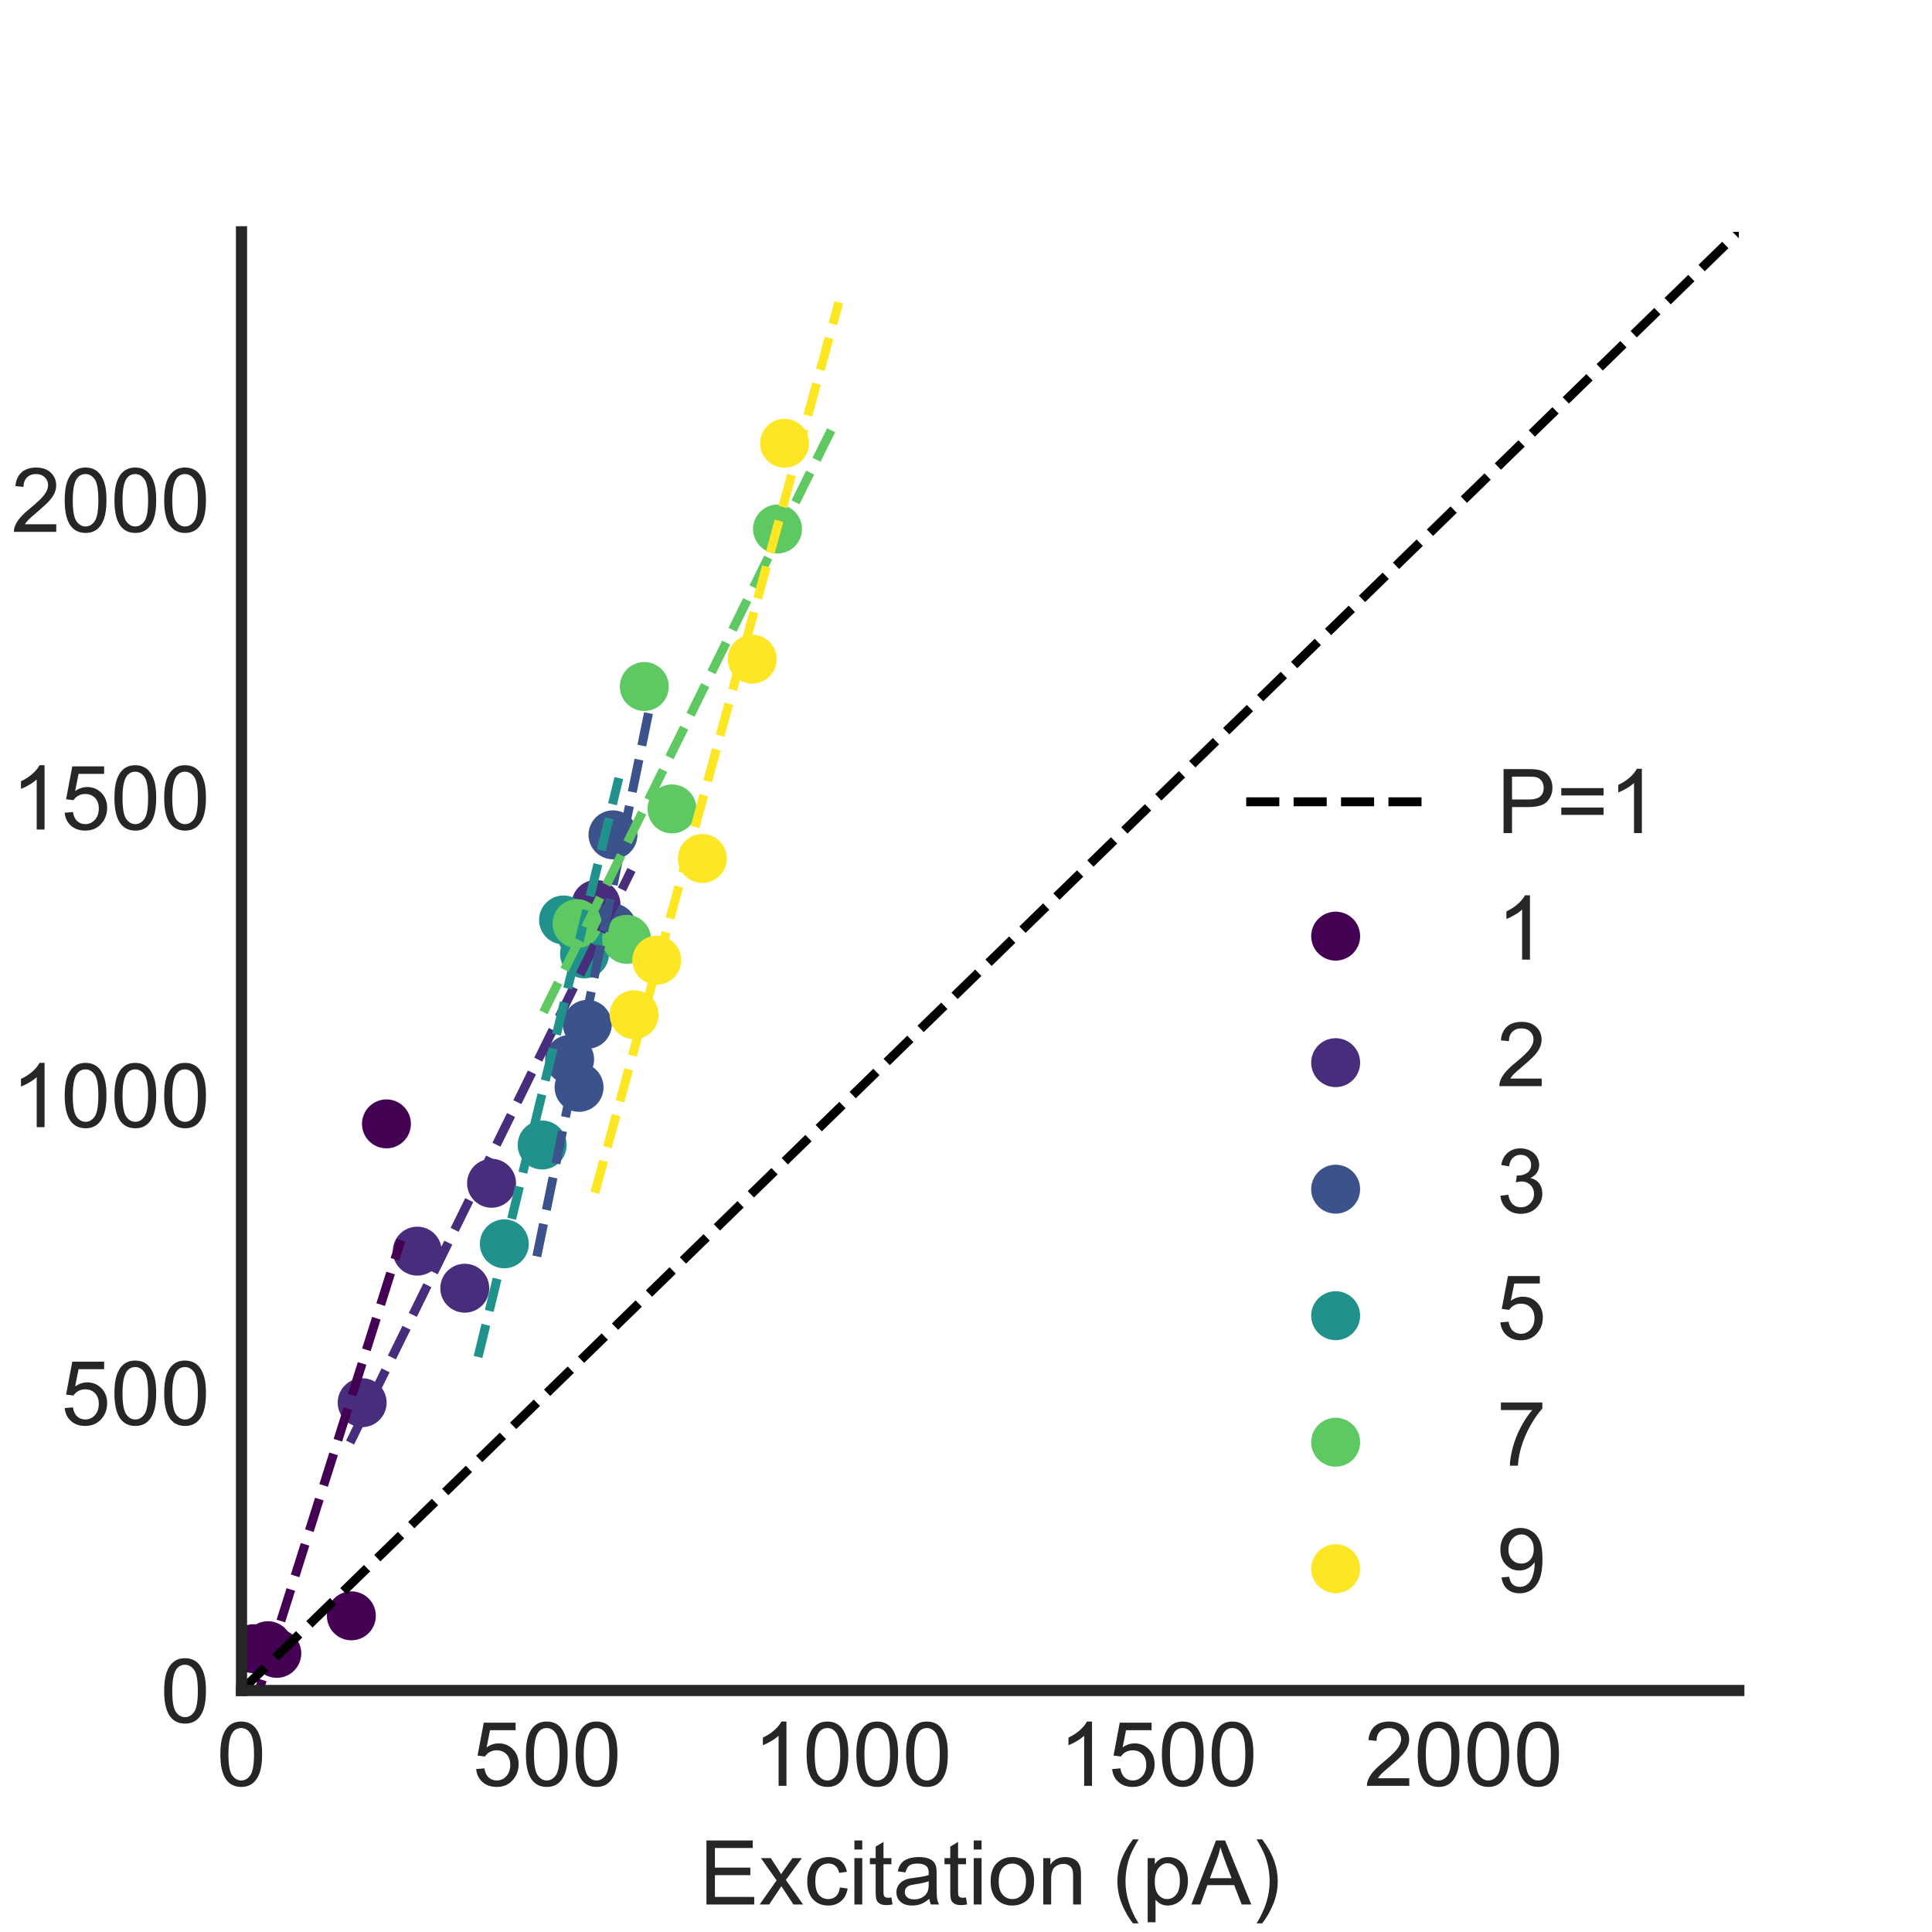 <?xml version="1.0" encoding="utf-8" standalone="no"?>
<!DOCTYPE svg PUBLIC "-//W3C//DTD SVG 1.1//EN"
  "http://www.w3.org/Graphics/SVG/1.1/DTD/svg11.dtd">
<!-- Created with matplotlib (http://matplotlib.org/) -->
<svg height="216pt" version="1.1" viewBox="0 0 216 216" width="216pt" xmlns="http://www.w3.org/2000/svg" xmlns:xlink="http://www.w3.org/1999/xlink">
 <defs>
  <style type="text/css">
*{stroke-linecap:butt;stroke-linejoin:round;}
  </style>
 </defs>
 <g id="figure_1">
  <g id="patch_1">
   <path d="M 0 216 
L 216 216 
L 216 0 
L 0 0 
z
" style="fill:none;opacity:0;"/>
  </g>
  <g id="axes_1">
   <g id="patch_2">
    <path d="M 27 189 
L 194.4 189 
L 194.4 25.92 
L 27 25.92 
z
" style="fill:none;"/>
   </g>
   <g id="PathCollection_1">
    <defs>
     <path d="M 0 2.236 
C 0.593 2.236 1.162 2 1.581 1.581 
C 2 1.162 2.236 0.593 2.236 0 
C 2.236 -0.593 2 -1.162 1.581 -1.581 
C 1.162 -2 0.593 -2.236 0 -2.236 
C -0.593 -2.236 -1.162 -2 -1.581 -1.581 
C -2 -1.162 -2.236 -0.593 -2.236 0 
C -2.236 0.593 -2 1.162 -1.581 1.581 
C -1.162 2 -0.593 2.236 0 2.236 
z
" id="m693c605552" style="stroke:#440154;"/>
    </defs>
    <g clip-path="url(#p81f6eaff90)">
     <use style="fill:#440154;stroke:#440154;" x="39.283" xlink:href="#m693c605552" y="180.652"/>
     <use style="fill:#440154;stroke:#440154;" x="28.347" xlink:href="#m693c605552" y="184.326"/>
     <use style="fill:#440154;stroke:#440154;" x="43.207" xlink:href="#m693c605552" y="125.65"/>
     <use style="fill:#440154;stroke:#440154;" x="29.952" xlink:href="#m693c605552" y="183.991"/>
     <use style="fill:#440154;stroke:#440154;" x="30.945" xlink:href="#m693c605552" y="184.85"/>
    </g>
   </g>
   <g id="PathCollection_2">
    <defs>
     <path d="M 0 2.236 
C 0.593 2.236 1.162 2 1.581 1.581 
C 2 1.162 2.236 0.593 2.236 0 
C 2.236 -0.593 2 -1.162 1.581 -1.581 
C 1.162 -2 0.593 -2.236 0 -2.236 
C -0.593 -2.236 -1.162 -2 -1.581 -1.581 
C -2 -1.162 -2.236 -0.593 -2.236 0 
C -2.236 0.593 -2 1.162 -1.581 1.581 
C -1.162 2 -0.593 2.236 0 2.236 
z
" id="m830e205946" style="stroke:#472d7b;"/>
    </defs>
    <g clip-path="url(#p81f6eaff90)">
     <use style="fill:#472d7b;stroke:#472d7b;" x="66.635" xlink:href="#m830e205946" y="101.118"/>
     <use style="fill:#472d7b;stroke:#472d7b;" x="46.65" xlink:href="#m830e205946" y="139.88"/>
     <use style="fill:#472d7b;stroke:#472d7b;" x="54.956" xlink:href="#m830e205946" y="132.292"/>
     <use style="fill:#472d7b;stroke:#472d7b;" x="40.49" xlink:href="#m830e205946" y="156.82"/>
     <use style="fill:#472d7b;stroke:#472d7b;" x="51.962" xlink:href="#m830e205946" y="144.024"/>
    </g>
   </g>
   <g id="PathCollection_3">
    <defs>
     <path d="M 0 2.236 
C 0.593 2.236 1.162 2 1.581 1.581 
C 2 1.162 2.236 0.593 2.236 0 
C 2.236 -0.593 2 -1.162 1.581 -1.581 
C 1.162 -2 0.593 -2.236 0 -2.236 
C -0.593 -2.236 -1.162 -2 -1.581 -1.581 
C -2 -1.162 -2.236 -0.593 -2.236 0 
C -2.236 0.593 -2 1.162 -1.581 1.581 
C -1.162 2 -0.593 2.236 0 2.236 
z
" id="m05d08527e1" style="stroke:#3b528b;"/>
    </defs>
    <g clip-path="url(#p81f6eaff90)">
     <use style="fill:#3b528b;stroke:#3b528b;" x="64.741" xlink:href="#m05d08527e1" y="121.567"/>
     <use style="fill:#3b528b;stroke:#3b528b;" x="65.663" xlink:href="#m05d08527e1" y="114.523"/>
     <use style="fill:#3b528b;stroke:#3b528b;" x="63.686" xlink:href="#m05d08527e1" y="118.447"/>
     <use style="fill:#3b528b;stroke:#3b528b;" x="68.533" xlink:href="#m05d08527e1" y="93.335"/>
     <use style="fill:#3b528b;stroke:#3b528b;" x="68.447" xlink:href="#m05d08527e1" y="103.731"/>
    </g>
   </g>
   <g id="PathCollection_4">
    <defs>
     <path d="M 0 2.236 
C 0.593 2.236 1.162 2 1.581 1.581 
C 2 1.162 2.236 0.593 2.236 0 
C 2.236 -0.593 2 -1.162 1.581 -1.581 
C 1.162 -2 0.593 -2.236 0 -2.236 
C -0.593 -2.236 -1.162 -2 -1.581 -1.581 
C -2 -1.162 -2.236 -0.593 -2.236 0 
C -2.236 0.593 -2 1.162 -1.581 1.581 
C -1.162 2 -0.593 2.236 0 2.236 
z
" id="m01092c8f15" style="stroke:#21918c;"/>
    </defs>
    <g clip-path="url(#p81f6eaff90)">
     <use style="fill:#21918c;stroke:#21918c;" x="65.351" xlink:href="#m01092c8f15" y="106.644"/>
     <use style="fill:#21918c;stroke:#21918c;" x="60.615" xlink:href="#m01092c8f15" y="128.013"/>
     <use style="fill:#21918c;stroke:#21918c;" x="56.385" xlink:href="#m01092c8f15" y="139.06"/>
     <use style="fill:#21918c;stroke:#21918c;" x="63.004" xlink:href="#m01092c8f15" y="102.852"/>
     <use style="fill:#21918c;stroke:#21918c;" x="65.041" xlink:href="#m01092c8f15" y="104.491"/>
    </g>
   </g>
   <g id="PathCollection_5">
    <defs>
     <path d="M 0 2.236 
C 0.593 2.236 1.162 2 1.581 1.581 
C 2 1.162 2.236 0.593 2.236 0 
C 2.236 -0.593 2 -1.162 1.581 -1.581 
C 1.162 -2 0.593 -2.236 0 -2.236 
C -0.593 -2.236 -1.162 -2 -1.581 -1.581 
C -2 -1.162 -2.236 -0.593 -2.236 0 
C -2.236 0.593 -2 1.162 -1.581 1.581 
C -1.162 2 -0.593 2.236 0 2.236 
z
" id="ma01b03d5a4" style="stroke:#5ec962;"/>
    </defs>
    <g clip-path="url(#p81f6eaff90)">
     <use style="fill:#5ec962;stroke:#5ec962;" x="64.516" xlink:href="#ma01b03d5a4" y="103.263"/>
     <use style="fill:#5ec962;stroke:#5ec962;" x="75.132" xlink:href="#ma01b03d5a4" y="90.439"/>
     <use style="fill:#5ec962;stroke:#5ec962;" x="86.928" xlink:href="#ma01b03d5a4" y="59.147"/>
     <use style="fill:#5ec962;stroke:#5ec962;" x="72.034" xlink:href="#ma01b03d5a4" y="76.754"/>
     <use style="fill:#5ec962;stroke:#5ec962;" x="70.063" xlink:href="#ma01b03d5a4" y="105.02"/>
    </g>
   </g>
   <g id="PathCollection_6">
    <defs>
     <path d="M 0 2.236 
C 0.593 2.236 1.162 2 1.581 1.581 
C 2 1.162 2.236 0.593 2.236 0 
C 2.236 -0.593 2 -1.162 1.581 -1.581 
C 1.162 -2 0.593 -2.236 0 -2.236 
C -0.593 -2.236 -1.162 -2 -1.581 -1.581 
C -2 -1.162 -2.236 -0.593 -2.236 0 
C -2.236 0.593 -2 1.162 -1.581 1.581 
C -1.162 2 -0.593 2.236 0 2.236 
z
" id="m2a619f9b70" style="stroke:#fde725;"/>
    </defs>
    <g clip-path="url(#p81f6eaff90)">
     <use style="fill:#fde725;stroke:#fde725;" x="87.714" xlink:href="#m2a619f9b70" y="49.559"/>
     <use style="fill:#fde725;stroke:#fde725;" x="84.098" xlink:href="#m2a619f9b70" y="73.693"/>
     <use style="fill:#fde725;stroke:#fde725;" x="73.426" xlink:href="#m2a619f9b70" y="107.354"/>
     <use style="fill:#fde725;stroke:#fde725;" x="70.895" xlink:href="#m2a619f9b70" y="113.449"/>
     <use style="fill:#fde725;stroke:#fde725;" x="78.522" xlink:href="#m2a619f9b70" y="95.979"/>
    </g>
   </g>
   <g id="line2d_1">
    <path clip-path="url(#p81f6eaff90)" d="M 28.213 191.347 
L 28.38 190.815 
L 28.548 190.283 
L 28.716 189.751 
L 28.884 189.218 
L 29.052 188.686 
L 29.22 188.154 
L 29.387 187.622 
L 29.555 187.089 
L 29.723 186.557 
L 29.891 186.025 
L 30.059 185.493 
L 30.227 184.961 
L 30.394 184.428 
L 30.562 183.896 
L 30.73 183.364 
L 30.898 182.832 
L 31.066 182.299 
L 31.234 181.767 
L 31.401 181.235 
L 31.569 180.703 
L 31.737 180.171 
L 31.905 179.638 
L 32.073 179.106 
L 32.241 178.574 
L 32.408 178.042 
L 32.576 177.509 
L 32.744 176.977 
L 32.912 176.445 
L 33.08 175.913 
L 33.247 175.381 
L 33.415 174.848 
L 33.583 174.316 
L 33.751 173.784 
L 33.919 173.252 
L 34.087 172.72 
L 34.254 172.187 
L 34.422 171.655 
L 34.59 171.123 
L 34.758 170.591 
L 34.926 170.058 
L 35.094 169.526 
L 35.261 168.994 
L 35.429 168.462 
L 35.597 167.93 
L 35.765 167.397 
L 35.933 166.865 
L 36.101 166.333 
L 36.268 165.801 
L 36.436 165.268 
L 36.604 164.736 
L 36.772 164.204 
L 36.94 163.672 
L 37.108 163.14 
L 37.275 162.607 
L 37.443 162.075 
L 37.611 161.543 
L 37.779 161.011 
L 37.947 160.478 
L 38.114 159.946 
L 38.282 159.414 
L 38.45 158.882 
L 38.618 158.35 
L 38.786 157.817 
L 38.954 157.285 
L 39.121 156.753 
L 39.289 156.221 
L 39.457 155.688 
L 39.625 155.156 
L 39.793 154.624 
L 39.961 154.092 
L 40.128 153.56 
L 40.296 153.027 
L 40.464 152.495 
L 40.632 151.963 
L 40.8 151.431 
L 40.968 150.898 
L 41.135 150.366 
L 41.303 149.834 
L 41.471 149.302 
L 41.639 148.77 
L 41.807 148.237 
L 41.975 147.705 
L 42.142 147.173 
L 42.31 146.641 
L 42.478 146.109 
L 42.646 145.576 
L 42.814 145.044 
L 42.981 144.512 
L 43.149 143.98 
L 43.317 143.447 
L 43.485 142.915 
L 43.653 142.383 
L 43.821 141.851 
L 43.988 141.319 
L 44.156 140.786 
L 44.324 140.254 
L 44.492 139.722 
L 44.66 139.19 
L 44.828 138.657 
" style="fill:none;stroke:#440154;stroke-dasharray:3.7,1.6;stroke-dashoffset:0;"/>
   </g>
   <g id="line2d_2">
    <path clip-path="url(#p81f6eaff90)" d="M 39.141 161.278 
L 39.459 160.632 
L 39.776 159.985 
L 40.094 159.338 
L 40.412 158.692 
L 40.73 158.045 
L 41.047 157.398 
L 41.365 156.752 
L 41.683 156.105 
L 42.001 155.458 
L 42.318 154.812 
L 42.636 154.165 
L 42.954 153.518 
L 43.272 152.872 
L 43.59 152.225 
L 43.907 151.578 
L 44.225 150.932 
L 44.543 150.285 
L 44.861 149.638 
L 45.178 148.992 
L 45.496 148.345 
L 45.814 147.698 
L 46.132 147.052 
L 46.449 146.405 
L 46.767 145.758 
L 47.085 145.112 
L 47.403 144.465 
L 47.72 143.818 
L 48.038 143.172 
L 48.356 142.525 
L 48.674 141.878 
L 48.991 141.232 
L 49.309 140.585 
L 49.627 139.938 
L 49.945 139.292 
L 50.262 138.645 
L 50.58 137.998 
L 50.898 137.352 
L 51.216 136.705 
L 51.533 136.058 
L 51.851 135.412 
L 52.169 134.765 
L 52.487 134.118 
L 52.804 133.472 
L 53.122 132.825 
L 53.44 132.178 
L 53.758 131.532 
L 54.076 130.885 
L 54.393 130.238 
L 54.711 129.592 
L 55.029 128.945 
L 55.347 128.298 
L 55.664 127.652 
L 55.982 127.005 
L 56.3 126.358 
L 56.618 125.712 
L 56.935 125.065 
L 57.253 124.418 
L 57.571 123.772 
L 57.889 123.125 
L 58.206 122.478 
L 58.524 121.832 
L 58.842 121.185 
L 59.16 120.538 
L 59.477 119.892 
L 59.795 119.245 
L 60.113 118.598 
L 60.431 117.952 
L 60.748 117.305 
L 61.066 116.658 
L 61.384 116.012 
L 61.702 115.365 
L 62.019 114.718 
L 62.337 114.072 
L 62.655 113.425 
L 62.973 112.778 
L 63.291 112.132 
L 63.608 111.485 
L 63.926 110.838 
L 64.244 110.192 
L 64.562 109.545 
L 64.879 108.898 
L 65.197 108.252 
L 65.515 107.605 
L 65.833 106.958 
L 66.15 106.312 
L 66.468 105.665 
L 66.786 105.018 
L 67.104 104.372 
L 67.421 103.725 
L 67.739 103.078 
L 68.057 102.432 
L 68.375 101.785 
L 68.692 101.138 
L 69.01 100.492 
L 69.328 99.845 
L 69.646 99.198 
L 69.963 98.552 
L 70.281 97.905 
L 70.599 97.258 
" style="fill:none;stroke:#472d7b;stroke-dasharray:3.7,1.6;stroke-dashoffset:0;"/>
   </g>
   <g id="line2d_3">
    <path clip-path="url(#p81f6eaff90)" d="M 60.017 140.463 
L 60.145 139.84 
L 60.273 139.218 
L 60.401 138.596 
L 60.529 137.973 
L 60.657 137.351 
L 60.785 136.728 
L 60.913 136.106 
L 61.041 135.483 
L 61.169 134.861 
L 61.297 134.238 
L 61.425 133.616 
L 61.553 132.993 
L 61.681 132.371 
L 61.809 131.748 
L 61.937 131.126 
L 62.065 130.503 
L 62.193 129.881 
L 62.321 129.258 
L 62.449 128.636 
L 62.577 128.013 
L 62.705 127.391 
L 62.832 126.768 
L 62.96 126.146 
L 63.088 125.523 
L 63.216 124.901 
L 63.344 124.278 
L 63.472 123.656 
L 63.6 123.033 
L 63.728 122.411 
L 63.856 121.789 
L 63.984 121.166 
L 64.112 120.544 
L 64.24 119.921 
L 64.368 119.299 
L 64.496 118.676 
L 64.624 118.054 
L 64.752 117.431 
L 64.88 116.809 
L 65.008 116.186 
L 65.136 115.564 
L 65.264 114.941 
L 65.392 114.319 
L 65.52 113.696 
L 65.648 113.074 
L 65.776 112.451 
L 65.904 111.829 
L 66.032 111.206 
L 66.16 110.584 
L 66.288 109.961 
L 66.415 109.339 
L 66.543 108.716 
L 66.671 108.094 
L 66.799 107.471 
L 66.927 106.849 
L 67.055 106.226 
L 67.183 105.604 
L 67.311 104.982 
L 67.439 104.359 
L 67.567 103.737 
L 67.695 103.114 
L 67.823 102.492 
L 67.951 101.869 
L 68.079 101.247 
L 68.207 100.624 
L 68.335 100.002 
L 68.463 99.379 
L 68.591 98.757 
L 68.719 98.134 
L 68.847 97.512 
L 68.975 96.889 
L 69.103 96.267 
L 69.231 95.644 
L 69.359 95.022 
L 69.487 94.399 
L 69.615 93.777 
L 69.743 93.154 
L 69.871 92.532 
L 69.999 91.909 
L 70.126 91.287 
L 70.254 90.664 
L 70.382 90.042 
L 70.51 89.419 
L 70.638 88.797 
L 70.766 88.175 
L 70.894 87.552 
L 71.022 86.93 
L 71.15 86.307 
L 71.278 85.685 
L 71.406 85.062 
L 71.534 84.44 
L 71.662 83.817 
L 71.79 83.195 
L 71.918 82.572 
L 72.046 81.95 
L 72.174 81.327 
L 72.302 80.705 
L 72.43 80.082 
L 72.558 79.46 
L 72.686 78.837 
" style="fill:none;stroke:#3b528b;stroke-dasharray:3.7,1.6;stroke-dashoffset:0;"/>
   </g>
   <g id="line2d_4">
    <path clip-path="url(#p81f6eaff90)" d="M 53.446 151.711 
L 53.605 151.057 
L 53.764 150.403 
L 53.923 149.749 
L 54.082 149.096 
L 54.241 148.442 
L 54.4 147.788 
L 54.559 147.134 
L 54.718 146.481 
L 54.877 145.827 
L 55.036 145.173 
L 55.195 144.519 
L 55.354 143.866 
L 55.513 143.212 
L 55.672 142.558 
L 55.831 141.904 
L 55.99 141.25 
L 56.149 140.597 
L 56.308 139.943 
L 56.467 139.289 
L 56.626 138.635 
L 56.785 137.982 
L 56.944 137.328 
L 57.103 136.674 
L 57.262 136.02 
L 57.421 135.366 
L 57.58 134.713 
L 57.739 134.059 
L 57.898 133.405 
L 58.057 132.751 
L 58.216 132.098 
L 58.375 131.444 
L 58.534 130.79 
L 58.693 130.136 
L 58.852 129.483 
L 59.011 128.829 
L 59.17 128.175 
L 59.329 127.521 
L 59.488 126.867 
L 59.647 126.214 
L 59.806 125.56 
L 59.965 124.906 
L 60.124 124.252 
L 60.283 123.599 
L 60.442 122.945 
L 60.601 122.291 
L 60.76 121.637 
L 60.919 120.983 
L 61.078 120.33 
L 61.237 119.676 
L 61.396 119.022 
L 61.555 118.368 
L 61.714 117.715 
L 61.873 117.061 
L 62.032 116.407 
L 62.191 115.753 
L 62.35 115.1 
L 62.509 114.446 
L 62.667 113.792 
L 62.826 113.138 
L 62.985 112.484 
L 63.144 111.831 
L 63.303 111.177 
L 63.462 110.523 
L 63.621 109.869 
L 63.78 109.216 
L 63.939 108.562 
L 64.098 107.908 
L 64.257 107.254 
L 64.416 106.6 
L 64.575 105.947 
L 64.734 105.293 
L 64.893 104.639 
L 65.052 103.985 
L 65.211 103.332 
L 65.37 102.678 
L 65.529 102.024 
L 65.688 101.37 
L 65.847 100.717 
L 66.006 100.063 
L 66.165 99.409 
L 66.324 98.755 
L 66.483 98.101 
L 66.642 97.448 
L 66.801 96.794 
L 66.96 96.14 
L 67.119 95.486 
L 67.278 94.833 
L 67.437 94.179 
L 67.596 93.525 
L 67.755 92.871 
L 67.914 92.218 
L 68.073 91.564 
L 68.232 90.91 
L 68.391 90.256 
L 68.55 89.602 
L 68.709 88.949 
L 68.868 88.295 
L 69.027 87.641 
L 69.186 86.987 
" style="fill:none;stroke:#21918c;stroke-dasharray:3.7,1.6;stroke-dashoffset:0;"/>
   </g>
   <g id="line2d_5">
    <path clip-path="url(#p81f6eaff90)" d="M 60.765 113.173 
L 61.09 112.516 
L 61.414 111.858 
L 61.739 111.201 
L 62.064 110.544 
L 62.389 109.886 
L 62.714 109.229 
L 63.038 108.572 
L 63.363 107.914 
L 63.688 107.257 
L 64.013 106.6 
L 64.338 105.942 
L 64.663 105.285 
L 64.987 104.628 
L 65.312 103.97 
L 65.637 103.313 
L 65.962 102.656 
L 66.287 101.998 
L 66.611 101.341 
L 66.936 100.684 
L 67.261 100.026 
L 67.586 99.369 
L 67.911 98.712 
L 68.235 98.054 
L 68.56 97.397 
L 68.885 96.74 
L 69.21 96.082 
L 69.535 95.425 
L 69.859 94.767 
L 70.184 94.11 
L 70.509 93.453 
L 70.834 92.795 
L 71.159 92.138 
L 71.483 91.481 
L 71.808 90.823 
L 72.133 90.166 
L 72.458 89.509 
L 72.783 88.851 
L 73.107 88.194 
L 73.432 87.537 
L 73.757 86.879 
L 74.082 86.222 
L 74.407 85.565 
L 74.732 84.907 
L 75.056 84.25 
L 75.381 83.593 
L 75.706 82.935 
L 76.031 82.278 
L 76.356 81.621 
L 76.68 80.963 
L 77.005 80.306 
L 77.33 79.649 
L 77.655 78.991 
L 77.98 78.334 
L 78.304 77.677 
L 78.629 77.019 
L 78.954 76.362 
L 79.279 75.705 
L 79.604 75.047 
L 79.928 74.39 
L 80.253 73.733 
L 80.578 73.075 
L 80.903 72.418 
L 81.228 71.761 
L 81.552 71.103 
L 81.877 70.446 
L 82.202 69.789 
L 82.527 69.131 
L 82.852 68.474 
L 83.177 67.816 
L 83.501 67.159 
L 83.826 66.502 
L 84.151 65.844 
L 84.476 65.187 
L 84.801 64.53 
L 85.125 63.872 
L 85.45 63.215 
L 85.775 62.558 
L 86.1 61.9 
L 86.425 61.243 
L 86.749 60.586 
L 87.074 59.928 
L 87.399 59.271 
L 87.724 58.614 
L 88.049 57.956 
L 88.373 57.299 
L 88.698 56.642 
L 89.023 55.984 
L 89.348 55.327 
L 89.673 54.67 
L 89.997 54.012 
L 90.322 53.355 
L 90.647 52.698 
L 90.972 52.04 
L 91.297 51.383 
L 91.621 50.726 
L 91.946 50.068 
L 92.271 49.411 
L 92.596 48.754 
L 92.921 48.096 
" style="fill:none;stroke:#5ec962;stroke-dasharray:3.7,1.6;stroke-dashoffset:0;"/>
   </g>
   <g id="line2d_6">
    <path clip-path="url(#p81f6eaff90)" d="M 66.505 133.356 
L 66.781 132.35 
L 67.056 131.344 
L 67.332 130.339 
L 67.607 129.333 
L 67.883 128.328 
L 68.158 127.322 
L 68.434 126.316 
L 68.71 125.311 
L 68.985 124.305 
L 69.261 123.299 
L 69.536 122.294 
L 69.812 121.288 
L 70.087 120.282 
L 70.363 119.277 
L 70.638 118.271 
L 70.914 117.266 
L 71.189 116.26 
L 71.465 115.254 
L 71.741 114.249 
L 72.016 113.243 
L 72.292 112.237 
L 72.567 111.232 
L 72.843 110.226 
L 73.118 109.22 
L 73.394 108.215 
L 73.669 107.209 
L 73.945 106.203 
L 74.221 105.198 
L 74.496 104.192 
L 74.772 103.187 
L 75.047 102.181 
L 75.323 101.175 
L 75.598 100.17 
L 75.874 99.164 
L 76.149 98.158 
L 76.425 97.153 
L 76.701 96.147 
L 76.976 95.141 
L 77.252 94.136 
L 77.527 93.13 
L 77.803 92.125 
L 78.078 91.119 
L 78.354 90.113 
L 78.629 89.108 
L 78.905 88.102 
L 79.181 87.096 
L 79.456 86.091 
L 79.732 85.085 
L 80.007 84.079 
L 80.283 83.074 
L 80.558 82.068 
L 80.834 81.063 
L 81.109 80.057 
L 81.385 79.051 
L 81.661 78.046 
L 81.936 77.04 
L 82.212 76.034 
L 82.487 75.029 
L 82.763 74.023 
L 83.038 73.017 
L 83.314 72.012 
L 83.589 71.006 
L 83.865 70 
L 84.141 68.995 
L 84.416 67.989 
L 84.692 66.984 
L 84.967 65.978 
L 85.243 64.972 
L 85.518 63.967 
L 85.794 62.961 
L 86.069 61.955 
L 86.345 60.95 
L 86.62 59.944 
L 86.896 58.938 
L 87.172 57.933 
L 87.447 56.927 
L 87.723 55.922 
L 87.998 54.916 
L 88.274 53.91 
L 88.549 52.905 
L 88.825 51.899 
L 89.1 50.893 
L 89.376 49.888 
L 89.652 48.882 
L 89.927 47.876 
L 90.203 46.871 
L 90.478 45.865 
L 90.754 44.86 
L 91.029 43.854 
L 91.305 42.848 
L 91.58 41.843 
L 91.856 40.837 
L 92.132 39.831 
L 92.407 38.826 
L 92.683 37.82 
L 92.958 36.814 
L 93.234 35.809 
L 93.509 34.803 
L 93.785 33.797 
" style="fill:none;stroke:#fde725;stroke-dasharray:3.7,1.6;stroke-dashoffset:0;"/>
   </g>
   <g id="line2d_7">
    <path clip-path="url(#p81f6eaff90)" d="M 27 189 
L 194.4 25.92 
" style="fill:none;stroke:#000000;stroke-dasharray:3.7,1.6;stroke-dashoffset:0;"/>
   </g>
   <g id="patch_3">
    <path d="M 27 189 
L 27 25.92 
" style="fill:none;stroke:#262626;stroke-linecap:square;stroke-linejoin:miter;stroke-width:1.25;"/>
   </g>
   <g id="patch_4">
    <path d="M 27 189 
L 194.4 189 
" style="fill:none;stroke:#262626;stroke-linecap:square;stroke-linejoin:miter;stroke-width:1.25;"/>
   </g>
   <g id="matplotlib.axis_1">
    <g id="xtick_1">
     <g id="line2d_8"/>
     <g id="text_1">
      <!-- 0 -->
      <defs>
       <path d="M 4.156 35.297 
Q 4.156 48 6.766 55.734 
Q 9.375 63.484 14.516 67.672 
Q 19.672 71.875 27.484 71.875 
Q 33.25 71.875 37.594 69.547 
Q 41.938 67.234 44.766 62.859 
Q 47.609 58.5 49.219 52.219 
Q 50.828 45.953 50.828 35.297 
Q 50.828 22.703 48.234 14.969 
Q 45.656 7.234 40.5 3 
Q 35.359 -1.219 27.484 -1.219 
Q 17.141 -1.219 11.234 6.203 
Q 4.156 15.141 4.156 35.297 
z
M 13.188 35.297 
Q 13.188 17.672 17.312 11.828 
Q 21.438 6 27.484 6 
Q 33.547 6 37.672 11.859 
Q 41.797 17.719 41.797 35.297 
Q 41.797 52.984 37.672 58.781 
Q 33.547 64.594 27.391 64.594 
Q 21.344 64.594 17.719 59.469 
Q 13.188 52.938 13.188 35.297 
z
" id="ArialMT-30"/>
      </defs>
      <g style="fill:#262626;" transform="translate(24.22 199.658)scale(0.1 -0.1)">
       <use xlink:href="#ArialMT-30"/>
      </g>
     </g>
    </g>
    <g id="xtick_2">
     <g id="line2d_9"/>
     <g id="text_2">
      <!-- 500 -->
      <defs>
       <path d="M 4.156 18.75 
L 13.375 19.531 
Q 14.406 12.797 18.141 9.391 
Q 21.875 6 27.156 6 
Q 33.5 6 37.891 10.781 
Q 42.281 15.578 42.281 23.484 
Q 42.281 31 38.062 35.344 
Q 33.844 39.703 27 39.703 
Q 22.75 39.703 19.328 37.766 
Q 15.922 35.844 13.969 32.766 
L 5.719 33.844 
L 12.641 70.609 
L 48.25 70.609 
L 48.25 62.203 
L 19.672 62.203 
L 15.828 42.969 
Q 22.266 47.469 29.344 47.469 
Q 38.719 47.469 45.156 40.969 
Q 51.609 34.469 51.609 24.266 
Q 51.609 14.547 45.953 7.469 
Q 39.062 -1.219 27.156 -1.219 
Q 17.391 -1.219 11.203 4.25 
Q 5.031 9.719 4.156 18.75 
z
" id="ArialMT-35"/>
      </defs>
      <g style="fill:#262626;" transform="translate(52.82 199.658)scale(0.1 -0.1)">
       <use xlink:href="#ArialMT-35"/>
       <use x="55.615" xlink:href="#ArialMT-30"/>
       <use x="111.23" xlink:href="#ArialMT-30"/>
      </g>
     </g>
    </g>
    <g id="xtick_3">
     <g id="line2d_10"/>
     <g id="text_3">
      <!-- 1000 -->
      <defs>
       <path d="M 37.25 0 
L 28.469 0 
L 28.469 56 
Q 25.297 52.984 20.141 49.953 
Q 14.984 46.922 10.891 45.406 
L 10.891 53.906 
Q 18.266 57.375 23.781 62.297 
Q 29.297 67.234 31.594 71.875 
L 37.25 71.875 
z
" id="ArialMT-31"/>
      </defs>
      <g style="fill:#262626;" transform="translate(84.201 199.658)scale(0.1 -0.1)">
       <use xlink:href="#ArialMT-31"/>
       <use x="55.615" xlink:href="#ArialMT-30"/>
       <use x="111.23" xlink:href="#ArialMT-30"/>
       <use x="166.846" xlink:href="#ArialMT-30"/>
      </g>
     </g>
    </g>
    <g id="xtick_4">
     <g id="line2d_11"/>
     <g id="text_4">
      <!-- 1500 -->
      <g style="fill:#262626;" transform="translate(118.363 199.658)scale(0.1 -0.1)">
       <use xlink:href="#ArialMT-31"/>
       <use x="55.615" xlink:href="#ArialMT-35"/>
       <use x="111.23" xlink:href="#ArialMT-30"/>
       <use x="166.846" xlink:href="#ArialMT-30"/>
      </g>
     </g>
    </g>
    <g id="xtick_5">
     <g id="line2d_12"/>
     <g id="text_5">
      <!-- 2000 -->
      <defs>
       <path d="M 50.344 8.453 
L 50.344 0 
L 3.031 0 
Q 2.938 3.172 4.047 6.109 
Q 5.859 10.938 9.828 15.625 
Q 13.812 20.312 21.344 26.469 
Q 33.016 36.031 37.109 41.625 
Q 41.219 47.219 41.219 52.203 
Q 41.219 57.422 37.469 61 
Q 33.734 64.594 27.734 64.594 
Q 21.391 64.594 17.578 60.781 
Q 13.766 56.984 13.719 50.25 
L 4.688 51.172 
Q 5.609 61.281 11.656 66.578 
Q 17.719 71.875 27.938 71.875 
Q 38.234 71.875 44.234 66.156 
Q 50.25 60.453 50.25 52 
Q 50.25 47.703 48.484 43.547 
Q 46.734 39.406 42.656 34.812 
Q 38.578 30.219 29.109 22.219 
Q 21.188 15.578 18.938 13.203 
Q 16.703 10.844 15.234 8.453 
z
" id="ArialMT-32"/>
      </defs>
      <g style="fill:#262626;" transform="translate(152.525 199.658)scale(0.1 -0.1)">
       <use xlink:href="#ArialMT-32"/>
       <use x="55.615" xlink:href="#ArialMT-30"/>
       <use x="111.23" xlink:href="#ArialMT-30"/>
       <use x="166.846" xlink:href="#ArialMT-30"/>
      </g>
     </g>
    </g>
    <g id="text_6">
     <!-- Excitation (pA) -->
     <defs>
      <path d="M 7.906 0 
L 7.906 71.578 
L 59.672 71.578 
L 59.672 63.141 
L 17.391 63.141 
L 17.391 41.219 
L 56.984 41.219 
L 56.984 32.812 
L 17.391 32.812 
L 17.391 8.453 
L 61.328 8.453 
L 61.328 0 
z
" id="ArialMT-45"/>
      <path d="M 0.734 0 
L 19.672 26.953 
L 2.156 51.859 
L 13.141 51.859 
L 21.094 39.703 
Q 23.344 36.234 24.703 33.891 
Q 26.859 37.109 28.656 39.594 
L 37.406 51.859 
L 47.906 51.859 
L 29.984 27.438 
L 49.266 0 
L 38.484 0 
L 27.828 16.109 
L 25 20.453 
L 11.375 0 
z
" id="ArialMT-78"/>
      <path d="M 40.438 19 
L 49.078 17.875 
Q 47.656 8.938 41.812 3.875 
Q 35.984 -1.172 27.484 -1.172 
Q 16.844 -1.172 10.375 5.781 
Q 3.906 12.75 3.906 25.734 
Q 3.906 34.125 6.688 40.422 
Q 9.469 46.734 15.156 49.875 
Q 20.844 53.031 27.547 53.031 
Q 35.984 53.031 41.359 48.75 
Q 46.734 44.484 48.25 36.625 
L 39.703 35.297 
Q 38.484 40.531 35.375 43.156 
Q 32.281 45.797 27.875 45.797 
Q 21.234 45.797 17.078 41.031 
Q 12.938 36.281 12.938 25.984 
Q 12.938 15.531 16.938 10.797 
Q 20.953 6.062 27.391 6.062 
Q 32.562 6.062 36.031 9.234 
Q 39.5 12.406 40.438 19 
z
" id="ArialMT-63"/>
      <path d="M 6.641 61.469 
L 6.641 71.578 
L 15.438 71.578 
L 15.438 61.469 
z
M 6.641 0 
L 6.641 51.859 
L 15.438 51.859 
L 15.438 0 
z
" id="ArialMT-69"/>
      <path d="M 25.781 7.859 
L 27.047 0.094 
Q 23.344 -0.688 20.406 -0.688 
Q 15.625 -0.688 12.984 0.828 
Q 10.359 2.344 9.281 4.812 
Q 8.203 7.281 8.203 15.188 
L 8.203 45.016 
L 1.766 45.016 
L 1.766 51.859 
L 8.203 51.859 
L 8.203 64.703 
L 16.938 69.969 
L 16.938 51.859 
L 25.781 51.859 
L 25.781 45.016 
L 16.938 45.016 
L 16.938 14.703 
Q 16.938 10.938 17.406 9.859 
Q 17.875 8.797 18.922 8.156 
Q 19.969 7.516 21.922 7.516 
Q 23.391 7.516 25.781 7.859 
z
" id="ArialMT-74"/>
      <path d="M 40.438 6.391 
Q 35.547 2.25 31.031 0.531 
Q 26.516 -1.172 21.344 -1.172 
Q 12.797 -1.172 8.203 3 
Q 3.609 7.172 3.609 13.672 
Q 3.609 17.484 5.344 20.625 
Q 7.078 23.781 9.891 25.688 
Q 12.703 27.594 16.219 28.562 
Q 18.797 29.25 24.031 29.891 
Q 34.672 31.156 39.703 32.906 
Q 39.75 34.719 39.75 35.203 
Q 39.75 40.578 37.25 42.781 
Q 33.891 45.75 27.25 45.75 
Q 21.047 45.75 18.094 43.578 
Q 15.141 41.406 13.719 35.891 
L 5.125 37.062 
Q 6.297 42.578 8.984 45.969 
Q 11.672 49.359 16.75 51.188 
Q 21.828 53.031 28.516 53.031 
Q 35.156 53.031 39.297 51.469 
Q 43.453 49.906 45.406 47.531 
Q 47.359 45.172 48.141 41.547 
Q 48.578 39.312 48.578 33.453 
L 48.578 21.734 
Q 48.578 9.469 49.141 6.219 
Q 49.703 2.984 51.375 0 
L 42.188 0 
Q 40.828 2.734 40.438 6.391 
z
M 39.703 26.031 
Q 34.906 24.078 25.344 22.703 
Q 19.922 21.922 17.672 20.938 
Q 15.438 19.969 14.203 18.094 
Q 12.984 16.219 12.984 13.922 
Q 12.984 10.406 15.641 8.062 
Q 18.312 5.719 23.438 5.719 
Q 28.516 5.719 32.469 7.938 
Q 36.422 10.156 38.281 14.016 
Q 39.703 17 39.703 22.797 
z
" id="ArialMT-61"/>
      <path d="M 3.328 25.922 
Q 3.328 40.328 11.328 47.266 
Q 18.016 53.031 27.641 53.031 
Q 38.328 53.031 45.109 46.016 
Q 51.906 39.016 51.906 26.656 
Q 51.906 16.656 48.906 10.906 
Q 45.906 5.172 40.156 2 
Q 34.422 -1.172 27.641 -1.172 
Q 16.75 -1.172 10.031 5.812 
Q 3.328 12.797 3.328 25.922 
z
M 12.359 25.922 
Q 12.359 15.969 16.703 11.016 
Q 21.047 6.062 27.641 6.062 
Q 34.188 6.062 38.531 11.031 
Q 42.875 16.016 42.875 26.219 
Q 42.875 35.844 38.5 40.797 
Q 34.125 45.75 27.641 45.75 
Q 21.047 45.75 16.703 40.812 
Q 12.359 35.891 12.359 25.922 
z
" id="ArialMT-6f"/>
      <path d="M 6.594 0 
L 6.594 51.859 
L 14.5 51.859 
L 14.5 44.484 
Q 20.219 53.031 31 53.031 
Q 35.688 53.031 39.625 51.344 
Q 43.562 49.656 45.516 46.922 
Q 47.469 44.188 48.25 40.438 
Q 48.734 37.984 48.734 31.891 
L 48.734 0 
L 39.938 0 
L 39.938 31.547 
Q 39.938 36.922 38.906 39.578 
Q 37.891 42.234 35.281 43.812 
Q 32.672 45.406 29.156 45.406 
Q 23.531 45.406 19.453 41.844 
Q 15.375 38.281 15.375 28.328 
L 15.375 0 
z
" id="ArialMT-6e"/>
      <path id="ArialMT-20"/>
      <path d="M 23.391 -21.047 
Q 16.109 -11.859 11.078 0.438 
Q 6.062 12.75 6.062 25.922 
Q 6.062 37.547 9.812 48.188 
Q 14.203 60.547 23.391 72.797 
L 29.688 72.797 
Q 23.781 62.641 21.875 58.297 
Q 18.891 51.562 17.188 44.234 
Q 15.094 35.109 15.094 25.875 
Q 15.094 2.391 29.688 -21.047 
z
" id="ArialMT-28"/>
      <path d="M 6.594 -19.875 
L 6.594 51.859 
L 14.594 51.859 
L 14.594 45.125 
Q 17.438 49.078 21 51.047 
Q 24.562 53.031 29.641 53.031 
Q 36.281 53.031 41.359 49.609 
Q 46.438 46.188 49.016 39.953 
Q 51.609 33.734 51.609 26.312 
Q 51.609 18.359 48.75 11.984 
Q 45.906 5.609 40.453 2.219 
Q 35.016 -1.172 29 -1.172 
Q 24.609 -1.172 21.109 0.688 
Q 17.625 2.547 15.375 5.375 
L 15.375 -19.875 
z
M 14.547 25.641 
Q 14.547 15.625 18.594 10.844 
Q 22.656 6.062 28.422 6.062 
Q 34.281 6.062 38.453 11.016 
Q 42.625 15.969 42.625 26.375 
Q 42.625 36.281 38.547 41.203 
Q 34.469 46.141 28.812 46.141 
Q 23.188 46.141 18.859 40.891 
Q 14.547 35.641 14.547 25.641 
z
" id="ArialMT-70"/>
      <path d="M -0.141 0 
L 27.344 71.578 
L 37.547 71.578 
L 66.844 0 
L 56.062 0 
L 47.703 21.688 
L 17.781 21.688 
L 9.906 0 
z
M 20.516 29.391 
L 44.781 29.391 
L 37.312 49.219 
Q 33.891 58.25 32.234 64.062 
Q 30.859 57.172 28.375 50.391 
z
" id="ArialMT-41"/>
      <path d="M 12.359 -21.047 
L 6.062 -21.047 
Q 20.656 2.391 20.656 25.875 
Q 20.656 35.062 18.562 44.094 
Q 16.891 51.422 13.922 58.156 
Q 12.016 62.547 6.062 72.797 
L 12.359 72.797 
Q 21.531 60.547 25.922 48.188 
Q 29.688 37.547 29.688 25.922 
Q 29.688 12.75 24.625 0.438 
Q 19.578 -11.859 12.359 -21.047 
z
" id="ArialMT-29"/>
     </defs>
     <g style="fill:#262626;" transform="translate(78.189 212.925)scale(0.1 -0.1)">
      <use xlink:href="#ArialMT-45"/>
      <use x="66.699" xlink:href="#ArialMT-78"/>
      <use x="116.699" xlink:href="#ArialMT-63"/>
      <use x="166.699" xlink:href="#ArialMT-69"/>
      <use x="188.916" xlink:href="#ArialMT-74"/>
      <use x="216.699" xlink:href="#ArialMT-61"/>
      <use x="272.314" xlink:href="#ArialMT-74"/>
      <use x="300.098" xlink:href="#ArialMT-69"/>
      <use x="322.314" xlink:href="#ArialMT-6f"/>
      <use x="377.93" xlink:href="#ArialMT-6e"/>
      <use x="433.545" xlink:href="#ArialMT-20"/>
      <use x="461.328" xlink:href="#ArialMT-28"/>
      <use x="494.629" xlink:href="#ArialMT-70"/>
      <use x="550.244" xlink:href="#ArialMT-41"/>
      <use x="616.943" xlink:href="#ArialMT-29"/>
     </g>
    </g>
   </g>
   <g id="matplotlib.axis_2">
    <g id="ytick_1">
     <g id="line2d_13"/>
     <g id="text_7">
      <!-- 0 -->
      <g style="fill:#262626;" transform="translate(17.939 192.579)scale(0.1 -0.1)">
       <use xlink:href="#ArialMT-30"/>
      </g>
     </g>
    </g>
    <g id="ytick_2">
     <g id="line2d_14"/>
     <g id="text_8">
      <!-- 500 -->
      <g style="fill:#262626;" transform="translate(6.817 159.299)scale(0.1 -0.1)">
       <use xlink:href="#ArialMT-35"/>
       <use x="55.615" xlink:href="#ArialMT-30"/>
       <use x="111.23" xlink:href="#ArialMT-30"/>
      </g>
     </g>
    </g>
    <g id="ytick_3">
     <g id="line2d_15"/>
     <g id="text_9">
      <!-- 1000 -->
      <g style="fill:#262626;" transform="translate(1.256 126.019)scale(0.1 -0.1)">
       <use xlink:href="#ArialMT-31"/>
       <use x="55.615" xlink:href="#ArialMT-30"/>
       <use x="111.23" xlink:href="#ArialMT-30"/>
       <use x="166.846" xlink:href="#ArialMT-30"/>
      </g>
     </g>
    </g>
    <g id="ytick_4">
     <g id="line2d_16"/>
     <g id="text_10">
      <!-- 1500 -->
      <g style="fill:#262626;" transform="translate(1.256 92.739)scale(0.1 -0.1)">
       <use xlink:href="#ArialMT-31"/>
       <use x="55.615" xlink:href="#ArialMT-35"/>
       <use x="111.23" xlink:href="#ArialMT-30"/>
       <use x="166.846" xlink:href="#ArialMT-30"/>
      </g>
     </g>
    </g>
    <g id="ytick_5">
     <g id="line2d_17"/>
     <g id="text_11">
      <!-- 2000 -->
      <g style="fill:#262626;" transform="translate(1.256 59.459)scale(0.1 -0.1)">
       <use xlink:href="#ArialMT-32"/>
       <use x="55.615" xlink:href="#ArialMT-30"/>
       <use x="111.23" xlink:href="#ArialMT-30"/>
       <use x="166.846" xlink:href="#ArialMT-30"/>
      </g>
     </g>
    </g>
    <g id="text_12">
     <!-- Inhibition (pA) -->
     <defs>
      <path d="M 9.328 0 
L 9.328 71.578 
L 18.797 71.578 
L 18.797 0 
z
" id="ArialMT-49"/>
      <path d="M 6.594 0 
L 6.594 71.578 
L 15.375 71.578 
L 15.375 45.906 
Q 21.531 53.031 30.906 53.031 
Q 36.672 53.031 40.922 50.75 
Q 45.172 48.484 47 44.484 
Q 48.828 40.484 48.828 32.859 
L 48.828 0 
L 40.047 0 
L 40.047 32.859 
Q 40.047 39.453 37.188 42.453 
Q 34.328 45.453 29.109 45.453 
Q 25.203 45.453 21.75 43.422 
Q 18.312 41.406 16.844 37.938 
Q 15.375 34.469 15.375 28.375 
L 15.375 0 
z
" id="ArialMT-68"/>
      <path d="M 14.703 0 
L 6.547 0 
L 6.547 71.578 
L 15.328 71.578 
L 15.328 46.047 
Q 20.906 53.031 29.547 53.031 
Q 34.328 53.031 38.594 51.094 
Q 42.875 49.172 45.625 45.672 
Q 48.391 42.188 49.953 37.25 
Q 51.516 32.328 51.516 26.703 
Q 51.516 13.375 44.922 6.094 
Q 38.328 -1.172 29.109 -1.172 
Q 19.922 -1.172 14.703 6.5 
z
M 14.594 26.312 
Q 14.594 17 17.141 12.844 
Q 21.297 6.062 28.375 6.062 
Q 34.125 6.062 38.328 11.062 
Q 42.531 16.062 42.531 25.984 
Q 42.531 36.141 38.5 40.969 
Q 34.469 45.797 28.766 45.797 
Q 23 45.797 18.797 40.797 
Q 14.594 35.797 14.594 26.312 
z
" id="ArialMT-62"/>
     </defs>
     <g style="fill:#262626;" transform="translate(-4.848 138.308)rotate(-90)scale(0.1 -0.1)">
      <use xlink:href="#ArialMT-49"/>
      <use x="27.783" xlink:href="#ArialMT-6e"/>
      <use x="83.398" xlink:href="#ArialMT-68"/>
      <use x="139.014" xlink:href="#ArialMT-69"/>
      <use x="161.23" xlink:href="#ArialMT-62"/>
      <use x="216.846" xlink:href="#ArialMT-69"/>
      <use x="239.062" xlink:href="#ArialMT-74"/>
      <use x="266.846" xlink:href="#ArialMT-69"/>
      <use x="289.062" xlink:href="#ArialMT-6f"/>
      <use x="344.678" xlink:href="#ArialMT-6e"/>
      <use x="400.293" xlink:href="#ArialMT-20"/>
      <use x="428.076" xlink:href="#ArialMT-28"/>
      <use x="461.377" xlink:href="#ArialMT-70"/>
      <use x="516.992" xlink:href="#ArialMT-41"/>
      <use x="583.691" xlink:href="#ArialMT-29"/>
     </g>
    </g>
   </g>
   <g id="legend_1">
    <g id="line2d_18">
     <path d="M 139.328 89.641 
L 159.328 89.641 
" style="fill:none;stroke:#000000;stroke-dasharray:3.7,1.6;stroke-dashoffset:0;"/>
    </g>
    <g id="line2d_19"/>
    <g id="text_13">
     <!-- P=1 -->
     <defs>
      <path d="M 7.719 0 
L 7.719 71.578 
L 34.719 71.578 
Q 41.844 71.578 45.609 70.906 
Q 50.875 70.016 54.438 67.547 
Q 58.016 65.094 60.188 60.641 
Q 62.359 56.203 62.359 50.875 
Q 62.359 41.75 56.547 35.422 
Q 50.734 29.109 35.547 29.109 
L 17.188 29.109 
L 17.188 0 
z
M 17.188 37.547 
L 35.688 37.547 
Q 44.875 37.547 48.734 40.969 
Q 52.594 44.391 52.594 50.594 
Q 52.594 55.078 50.312 58.266 
Q 48.047 61.469 44.344 62.5 
Q 41.938 63.141 35.5 63.141 
L 17.188 63.141 
z
" id="ArialMT-50"/>
      <path d="M 52.828 42.094 
L 5.562 42.094 
L 5.562 50.297 
L 52.828 50.297 
z
M 52.828 20.359 
L 5.562 20.359 
L 5.562 28.562 
L 52.828 28.562 
z
" id="ArialMT-3d"/>
     </defs>
     <g style="fill:#262626;" transform="translate(167.328 93.141)scale(0.1 -0.1)">
      <use xlink:href="#ArialMT-50"/>
      <use x="66.699" xlink:href="#ArialMT-3d"/>
      <use x="125.098" xlink:href="#ArialMT-31"/>
     </g>
    </g>
    <g id="PathCollection_7">
     <g>
      <use style="fill:#440154;stroke:#440154;" x="149.328" xlink:href="#m693c605552" y="104.661"/>
     </g>
    </g>
    <g id="text_14">
     <!-- 1 -->
     <g style="fill:#262626;" transform="translate(167.328 107.286)scale(0.1 -0.1)">
      <use xlink:href="#ArialMT-31"/>
     </g>
    </g>
    <g id="PathCollection_8">
     <g>
      <use style="fill:#472d7b;stroke:#472d7b;" x="149.328" xlink:href="#m830e205946" y="118.806"/>
     </g>
    </g>
    <g id="text_15">
     <!-- 2 -->
     <g style="fill:#262626;" transform="translate(167.328 121.431)scale(0.1 -0.1)">
      <use xlink:href="#ArialMT-32"/>
     </g>
    </g>
    <g id="PathCollection_9">
     <g>
      <use style="fill:#3b528b;stroke:#3b528b;" x="149.328" xlink:href="#m05d08527e1" y="132.952"/>
     </g>
    </g>
    <g id="text_16">
     <!-- 3 -->
     <defs>
      <path d="M 4.203 18.891 
L 12.984 20.062 
Q 14.5 12.594 18.141 9.297 
Q 21.781 6 27 6 
Q 33.203 6 37.469 10.297 
Q 41.75 14.594 41.75 20.953 
Q 41.75 27 37.797 30.922 
Q 33.844 34.859 27.734 34.859 
Q 25.25 34.859 21.531 33.891 
L 22.516 41.609 
Q 23.391 41.5 23.922 41.5 
Q 29.547 41.5 34.031 44.422 
Q 38.531 47.359 38.531 53.469 
Q 38.531 58.297 35.25 61.469 
Q 31.984 64.656 26.812 64.656 
Q 21.688 64.656 18.266 61.422 
Q 14.844 58.203 13.875 51.766 
L 5.078 53.328 
Q 6.688 62.156 12.391 67.016 
Q 18.109 71.875 26.609 71.875 
Q 32.469 71.875 37.391 69.359 
Q 42.328 66.844 44.938 62.5 
Q 47.562 58.156 47.562 53.266 
Q 47.562 48.641 45.062 44.828 
Q 42.578 41.016 37.703 38.766 
Q 44.047 37.312 47.562 32.688 
Q 51.078 28.078 51.078 21.141 
Q 51.078 11.766 44.234 5.25 
Q 37.406 -1.266 26.953 -1.266 
Q 17.531 -1.266 11.297 4.344 
Q 5.078 9.969 4.203 18.891 
z
" id="ArialMT-33"/>
     </defs>
     <g style="fill:#262626;" transform="translate(167.328 135.577)scale(0.1 -0.1)">
      <use xlink:href="#ArialMT-33"/>
     </g>
    </g>
    <g id="PathCollection_10">
     <g>
      <use style="fill:#21918c;stroke:#21918c;" x="149.328" xlink:href="#m01092c8f15" y="147.097"/>
     </g>
    </g>
    <g id="text_17">
     <!-- 5 -->
     <g style="fill:#262626;" transform="translate(167.328 149.722)scale(0.1 -0.1)">
      <use xlink:href="#ArialMT-35"/>
     </g>
    </g>
    <g id="PathCollection_11">
     <g>
      <use style="fill:#5ec962;stroke:#5ec962;" x="149.328" xlink:href="#ma01b03d5a4" y="161.242"/>
     </g>
    </g>
    <g id="text_18">
     <!-- 7 -->
     <defs>
      <path d="M 4.734 62.203 
L 4.734 70.656 
L 51.078 70.656 
L 51.078 63.812 
Q 44.234 56.547 37.516 44.484 
Q 30.812 32.422 27.156 19.672 
Q 24.516 10.688 23.781 0 
L 14.75 0 
Q 14.891 8.453 18.062 20.406 
Q 21.234 32.375 27.172 43.484 
Q 33.109 54.594 39.797 62.203 
z
" id="ArialMT-37"/>
     </defs>
     <g style="fill:#262626;" transform="translate(167.328 163.867)scale(0.1 -0.1)">
      <use xlink:href="#ArialMT-37"/>
     </g>
    </g>
    <g id="PathCollection_12">
     <g>
      <use style="fill:#fde725;stroke:#fde725;" x="149.328" xlink:href="#m2a619f9b70" y="175.387"/>
     </g>
    </g>
    <g id="text_19">
     <!-- 9 -->
     <defs>
      <path d="M 5.469 16.547 
L 13.922 17.328 
Q 14.984 11.375 18.016 8.688 
Q 21.047 6 25.781 6 
Q 29.828 6 32.875 7.859 
Q 35.938 9.719 37.891 12.812 
Q 39.844 15.922 41.156 21.188 
Q 42.484 26.469 42.484 31.938 
Q 42.484 32.516 42.438 33.688 
Q 39.797 29.5 35.234 26.875 
Q 30.672 24.266 25.344 24.266 
Q 16.453 24.266 10.297 30.703 
Q 4.156 37.156 4.156 47.703 
Q 4.156 58.594 10.578 65.234 
Q 17 71.875 26.656 71.875 
Q 33.641 71.875 39.422 68.109 
Q 45.219 64.359 48.219 57.391 
Q 51.219 50.438 51.219 37.25 
Q 51.219 23.531 48.234 15.406 
Q 45.266 7.281 39.375 3.031 
Q 33.5 -1.219 25.594 -1.219 
Q 17.188 -1.219 11.859 3.438 
Q 6.547 8.109 5.469 16.547 
z
M 41.453 48.141 
Q 41.453 55.719 37.422 60.156 
Q 33.406 64.594 27.734 64.594 
Q 21.875 64.594 17.531 59.812 
Q 13.188 55.031 13.188 47.406 
Q 13.188 40.578 17.312 36.297 
Q 21.438 32.031 27.484 32.031 
Q 33.594 32.031 37.516 36.297 
Q 41.453 40.578 41.453 48.141 
z
" id="ArialMT-39"/>
     </defs>
     <g style="fill:#262626;" transform="translate(167.328 178.012)scale(0.1 -0.1)">
      <use xlink:href="#ArialMT-39"/>
     </g>
    </g>
   </g>
  </g>
 </g>
 <defs>
  <clipPath id="p81f6eaff90">
   <rect height="163.08" width="167.4" x="27" y="25.92"/>
  </clipPath>
 </defs>
</svg>
